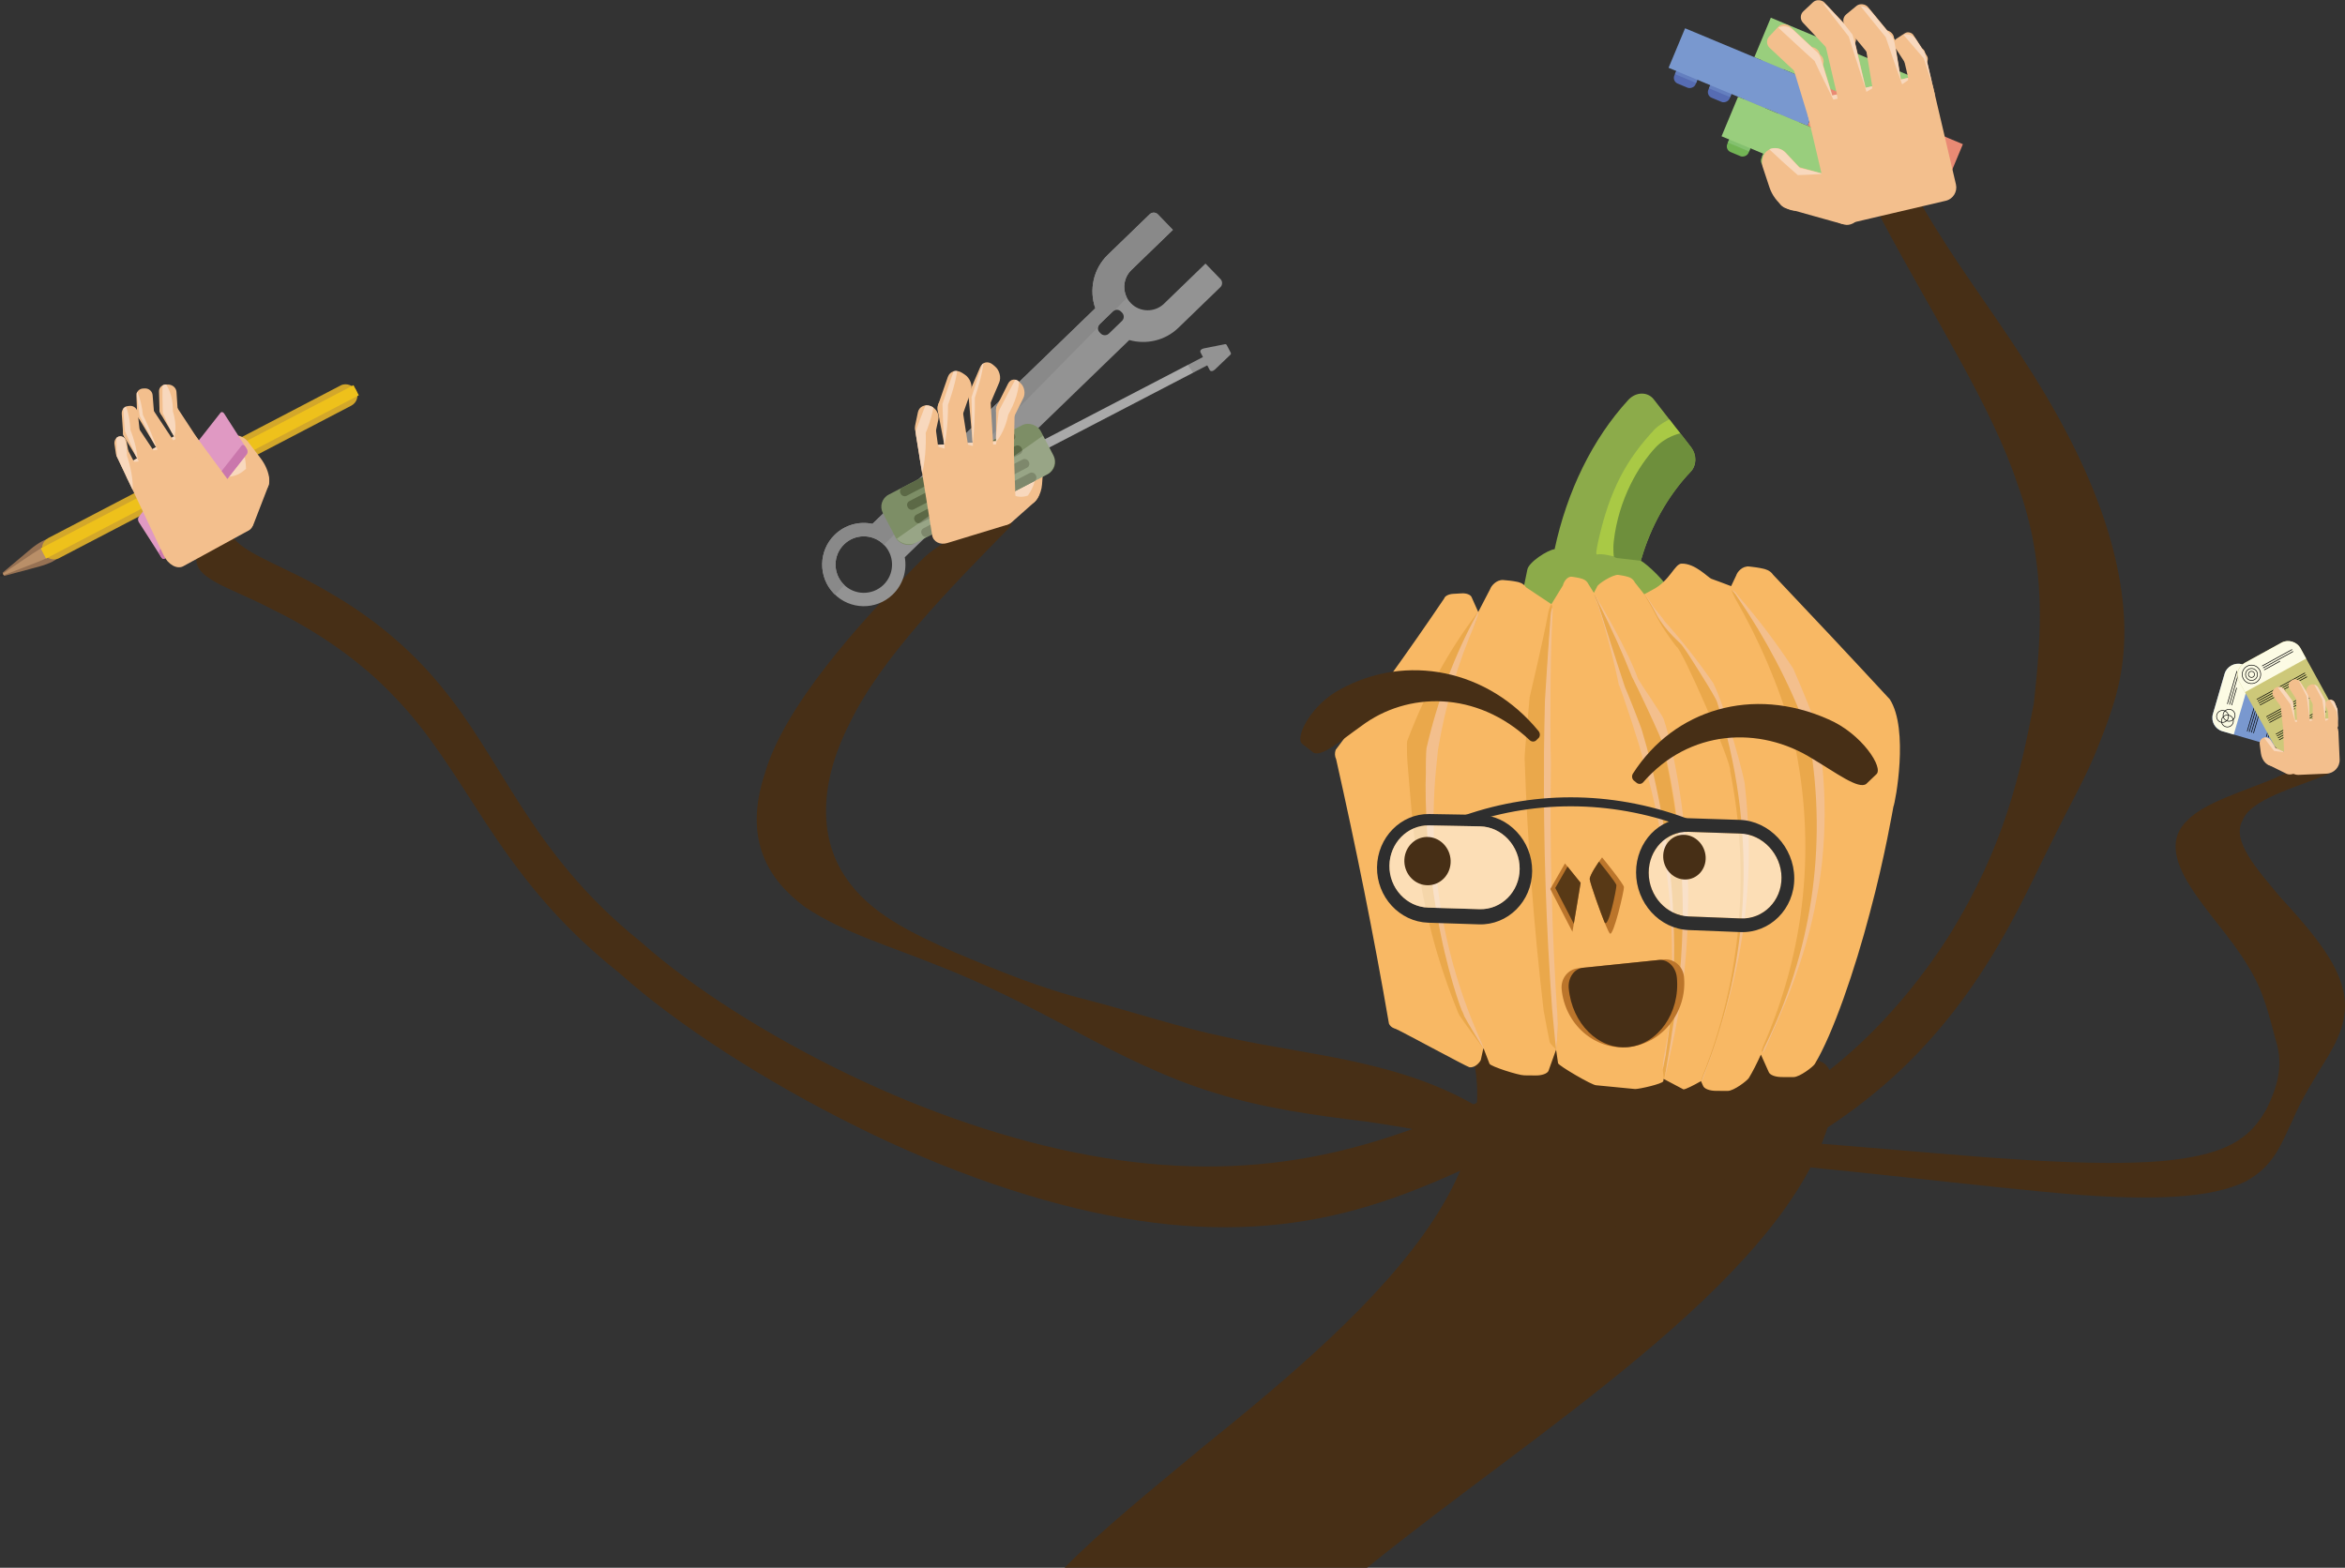 <?xml version="1.0" encoding="UTF-8"?><svg id="Layer_2" xmlns="http://www.w3.org/2000/svg" xmlns:xlink="http://www.w3.org/1999/xlink" viewBox="0 0 2058.814 1376.699"><rect x="0" y="0" width="2058.814" height="1376.699" fill="#333333" stroke="none"/><defs><style>.cls-1{fill:#939393;}.cls-2{clip-path:url(#clippath-4);}.cls-2,.cls-3,.cls-4,.cls-5,.cls-6,.cls-7,.cls-8,.cls-9{fill:none;}.cls-3{clip-path:url(#clippath-2);}.cls-4{clip-path:url(#clippath-6);}.cls-10{fill:#8cab4a;}.cls-11{fill:#b98f68;}.cls-12{fill:#cdc879;}.cls-13{fill:#73b555;}.cls-14{fill:#647fbf;}.cls-15{fill:#99ce7d;}.cls-16{fill:#566cb3;}.cls-17{opacity:.21;}.cls-17,.cls-18{fill:#fff;}.cls-19{fill:#7d8e66;}.cls-20{fill:#e0775f;}.cls-21{fill:#6e8f3c;}.cls-22{fill:#967153;}.cls-5{clip-path:url(#clippath-5);}.cls-23{fill:#ca77ac;}.cls-24{fill:#e98a74;}.cls-25{fill:#84c16f;}.cls-26{fill:#898989;}.cls-27{fill:#2b2b2b;}.cls-28{fill:#eec11b;}.cls-29{fill:#5c6946;}.cls-6{clip-path:url(#clippath-3);}.cls-30{fill:#bb752b;}.cls-18{opacity:.53;}.cls-31{fill:#2e2e2e;}.cls-32{fill:#583916;}.cls-33{fill:#f8b864;}.cls-8{clip-path:url(#clippath);}.cls-34{fill:#c66b52;}.cls-35{fill:#7998cf;}.cls-36{fill:#f8d8bd;}.cls-37{fill:#472f16;}.cls-9{clip-path:url(#clippath-1);}.cls-38{fill:#f3bf8d;}.cls-39{fill:#e099c3;}.cls-40{fill:#eaa84b;}.cls-41{fill:#d3a72a;}.cls-42{fill:#fcfbe4;}.cls-43{fill:#a9c945;}</style><clipPath id="clippath"><path class="cls-7" d="m235.131,427.607l-71.666,91.299c-.887,1.131-2.363.885-3.279-.547l-19.809-30.945c-.916-1.431-.94-3.527-.052-4.658l71.666-91.299c.887-1.131,2.363-.885,3.279.547l19.809,30.945c.916,1.431.94,3.527.052,4.658Z"/></clipPath><clipPath id="clippath-1"><path class="cls-7" d="m111.625,419.957l.004.008c.034.089.074.173.114.258l31.849,67.233c3.915,8.264,11.79,12.796,17.371,9.743l57.122-31.246c1.277-.698,2.283-1.694,3.008-2.893.009-.005.009-.022.018-.043.606-.775,1.106-1.678,1.491-2.686l12.933-33.403c.411-1.051.648-2.157.729-3.325.69-6.058-2.276-14.383-7.507-21.26l-10.822-14.213c-3.213-4.215-8.545-6.392-12.452-5.675-.844.152-1.613.443-2.292.838-2.478,1.443-3.816,4.377-2.988,7.917l3.341,14.397c-.243.39-.456.804-.649,1.232l-5.012,11.415-25.069-33.983-16.923-25.792-.953-14.391c-.236-3.495-3.508-6.344-7.237-6.397l-1.669-.023c-3.651-.051-6.524,2.638-6.434,6.03l.416,15.138-.005.03c-.16,1.414.149,2.942.983,4.35l11.844,19.953-2.176,1.292-15.53-23.446-1.134-14.034c-.275-3.413-3.355-6.035-6.812-5.886l-1.552.061c-3.393.146-6.02,2.933-5.877,6.251l.541,12.736c-1.152-2.373-3.62-3.923-6.251-3.711l-1.535.121c-3.345.265-5.85,3.304-5.611,6.809l1.095,15.831c-.056,1.064.127,2.15.536,3.188-.026-.066-.043-.127-.059-.189.039.12.088.244.127.364.055.12.108.251.163.371.055.12.12.244.181.361.054.103.105.2.165.3l.099.159,11.221,18.668-3.364,1.997-4.49-8.731-1.285-7.247c-.6-3.36-3.489-5.676-6.41-5.209-.623.1-1.198.323-1.713.635-1.9,1.15-3.034,3.599-2.644,6.213l1.226,8.284c.14.965.463,1.865.919,2.643.067.192.15.384.239.573l8.555,18.06c.052.11.104.22.163.326Zm10.909-42.737l-1.146-10.691,15.62,26.04-3.081,1.829-11.393-17.178Z"/></clipPath><clipPath id="clippath-2"><path class="cls-7" d="m993.318,237.107l36.42-35.246-13.159-13.597c-1.939-2.003-5.164-2.056-7.168-.117l-36.774,35.588c-12.888,12.472-16.596,30.998-10.986,46.944l-195.661,189.351c-11.493-2.434-23.95.705-33.026,9.489-14.507,14.039-14.886,37.18-.847,51.687,14.039,14.507,37.18,14.886,51.686.847,9.077-8.784,12.622-21.131,10.566-32.698l197.093-190.737c14.8,4.161,31.395.595,43.182-10.811l36.774-35.588c2.003-1.939,2.056-5.164.117-7.168l-13.159-13.597-36.42,35.246c-8.138,7.875-21.24,7.661-29.115-.477h-0c-7.875-8.138-7.661-21.24.477-29.115Zm-215.671,243.064c8.024,9.877,7.3,24.422-2.016,33.437-9.843,9.526-25.545,9.268-35.071-.575-9.526-9.843-9.268-25.545.575-35.071,9.316-9.015,23.876-9.262,33.485-.919l3.027,3.128Zm207.548-205.542c1.939,2.003,1.886,5.229-.117,7.168l-11.538,11.166c-2.003,1.939-5.229,1.886-7.168-.117l-1.007-1.041c-1.939-2.003-1.886-5.229.117-7.168l11.538-11.166c2.003-1.939,5.229-1.886,7.168.117l1.007,1.041Z"/></clipPath><clipPath id="clippath-3"><path class="cls-7" d="m1068.094,312.208c.425.944.46,1.979.165,2.913-.315.998-1.01,1.879-2.009,2.398l-144.993,75.421c-.019.01-.027.034-.017.054l3.238,6.224c3.326,6.394.816,14.347-5.578,17.673l-114.183,59.394c-7.013,3.648-15.736.895-19.384-6.118l-13.842-26.611c-1.049-2.016-.257-4.524,1.759-5.573l131.227-68.26c2.016-1.049,4.524-.257,5.573,1.759l7.376,14.181c.01.019.034.027.054.017l144.754-75.296c2.11-1.098,4.883-.342,5.86,1.827Z"/></clipPath><clipPath id="clippath-4"><path class="cls-7" d="m807.877,404.803l.002.011c.006.111.024.22.041.329l10.463,64.832c.934,5.786,6.992,8.816,13.275,6.898l52.621-16.063c.978-.298,1.907-.774,2.752-1.377.007-.002.013-.011.026-.022.62-.379,1.228-.835,1.811-1.355l19.289-17.11c.605-.534,1.149-1.123,1.645-1.768,2.712-3.329,4.683-8.62,5.06-13.698l.844-11.437c.269-3.664-1.508-6.66-3.949-7.303-.536-.143-1.098-.166-1.662-.087-2.08.291-4.228,2.009-5.388,4.781l-4.541,10.807c-.313.207-.62.438-.921.682l-7.997,6.583-1.117-32.479.627-31.962,7.708-15.547c1.943-3.93,1.017-9.603-2.139-12.716l-1.458-1.436c-3.294-3.248-7.764-2.583-9.852,1.573l-8.939,17.834-.023.03c-1.005,1.464-1.602,3.382-1.601,5.515l.036,27.089-2.659.169-2.084-33.974,7.499-17.629c1.908-4.482.336-10.794-3.608-14.13l-1.825-1.556c-4.133-3.496-9.275-2.544-11.31,2.229l-7.505,17.576c.009-4.2-2.256-8.727-5.98-11.161l-2.233-1.464c-5.036-3.299-10.803-1.691-12.664,3.649l-7.924,22.837c-.706,1.352-1.056,2.929-1.03,4.618-.002-.107.008-.2.018-.294-.01.188-.006.389-.016.577.015.201.019.413.034.613.015.2.042.412.068.613.023.176.044.341.078.518l.059.283,5.605,29.411-5.561.352-1.701-12.647,2.11-9.631c1.007-4.632-2.03-9.909-6.889-11.768-1.061-.405-2.123-.607-3.145-.637-3.824-.116-7.143,2.216-7.942,6.069l-2.454,11.759c-.281,1.326-.222,2.691.122,3.983.009.285.045.582.092.878l4.153,25.733c.023.142.046.285.081.426Zm37.701-41.709l4.878-13.907,3.49,39.52-4.345.275-4.022-25.888Z"/></clipPath><clipPath id="clippath-5"><path class="cls-7" d="m1697.375,77.729l-6.502-27.556c-.072-.305-.156-.607-.262-.891-.179-1.36-.666-2.713-1.471-3.941l-7.055-10.82c-2.288-3.519-6.535-5.063-10.423-4.157-1.052.245-2.087.667-3.05,1.29-4.486,2.911-5.771,8.947-2.856,13.426l6.121,9.378,3.282,13.912-6.346,1.479-5.473-32.491-.045-.299c-.031-.186-.071-.356-.114-.539-.049-.207-.101-.427-.162-.631s-.137-.418-.199-.623c-.083-.186-.156-.388-.239-.574.048.092.095.183.133.291-.619-1.695-1.604-3.189-2.891-4.382l-17.31-20.933c-4.039-4.873-11.341-5.589-16.236-1.566l-2.225,1.831c-3.794,3.11-5.069,8.205-3.554,12.599l-15.97-16.95c-4.338-4.61-11.669-4.843-16.299-.522l-2.09,1.966c-4.63,4.321-4.854,11.629-.501,16.248l17.089,18.142,9.804,41.554-3.998.932-10.182-33.259c-.775-2.521-2.349-4.598-4.361-6.019l-.045-.028-19.761-18.419c-4.644-4.32-11.978-4.077-16.305.547l-1.958,2.09c-4.327,4.623-4.075,11.923.556,16.246l18.251,16.996,12.913,42.154,11.317,47.967-16.805-4.251c-.644-.158-1.294-.29-1.948-.382l-12.66-13.476c-3.242-3.463-7.96-4.653-12.069-3.696-1.125.262-2.212.683-3.208,1.275-4.596,2.718-7.072,8.788-5.166,14.518l6.083,18.237c2.764,8.27,8.893,15.55,15.688,18.764,1.249.648,2.568,1.151,3.98,1.504l42.879,10.831c1.236.316,2.479.502,3.703.552.027.006.042.015.055.012,1.7.208,3.475.13,5.236-.281l80.588-18.786c8.07-1.881,13.119-10.005,11.22-18.052l-18.961-80.364c-.029-.122-.058-.244-.099-.363l-.003-.012c-.025-.161-.063-.32-.1-.478Zm-53.858-1.981l-5.735,1.337-10.73-45.48,11.335,13.708,5.13,30.436Z"/></clipPath><clipPath id="clippath-6"><path class="cls-7" d="m2052.853,636.713l-.511-12.115c-.006-.134-.017-.268-.038-.396.035-.587-.061-1.195-.301-1.775l-2.098-5.11c-.68-1.661-2.344-2.644-4.056-2.567-.463.021-.933.117-1.389.304-2.126.874-3.155,3.316-2.29,5.431l1.821,4.429.258,6.117-2.794.126.322-14.113.005-.129c.002-.081-.001-.156-.005-.236-.004-.091-.008-.188-.017-.279s-.024-.187-.033-.278c-.02-.085-.034-.176-.054-.261.013.042.025.085.033.133-.124-.762-.418-1.469-.864-2.072l-5.601-10.172c-1.308-2.369-4.327-3.242-6.715-1.932l-1.086.597c-1.85,1.012-2.8,3.058-2.517,5.028l-5.359-8.39c-1.455-2.281-4.526-2.954-6.826-1.497l-1.04.664c-2.301,1.457-2.986,4.517-1.525,6.804l5.734,8.98.77,18.269-1.76.079-1.601-14.805c-.123-1.122-.618-2.12-1.351-2.877l-.017-.015-6.837-9.306c-1.608-2.183-4.718-2.655-6.915-1.047l-.994.727c-2.197,1.608-2.682,4.702-1.079,6.886l6.316,8.588,2.032,18.766.889,21.089-6.738-3.107c-.259-.117-.522-.224-.79-.314l-4.245-6.667c-1.086-1.713-2.978-2.583-4.787-2.502-.495.022-.988.114-1.455.286-2.156.784-3.691,3.147-3.351,5.71l1.088,8.158c.496,3.7,2.49,7.246,5.093,9.132.474.371.989.686,1.555.945l17.193,7.921c.495.23,1.004.406,1.516.523.011.005.017.01.022.009.7.221,1.454.327,2.229.292l35.479-1.598c3.553-.16,6.338-3.186,6.188-6.724l-1.49-35.332c-.002-.054-.004-.107-.012-.161l-0-.005c.003-.07-.001-.14-.003-.209Zm-22.536-5.054l-2.525.114-.843-19.995,3.668,6.661-.3,13.22Z"/></clipPath></defs><g id="Layer_4"><path class="cls-37" d="m1599.171,932.511c-101.862-45.31-224.605-92.076-389.325-139.265-5.913-1.337,5.844,10.475,16.644,24.675,11.425,14.178,21.846,30.737,27.749,38.279,124.248,143.573-47.189,292.83-199.886,415.909-44.007,36.713-86.29,70.624-119.682,104.589h265.53c10.122-8.196,20.578-16.464,31.337-24.837,147.301-115.092,357.349-249.016,379.553-388.5,1.274-14.803-5.593-28.739-11.92-30.85Z"/><path class="cls-37" d="m1444.454,1013.697c112.882,5.6,252.8,23.733,348.834,32.748,100.027,9.954,149.484,4.778,177.7-8.65,26.131-13.898,32.23-34.465,41.73-53.94,8.347-19.831,20.537-38.72,32.087-57.761,11.207-19.105,18.65-39.188,10.678-62.537-6.97-23.12-29.128-49.284-52.98-75.145-21.261-25.292-43.717-50.425-33.594-67.985,6.846-18.284,45.6-28.692,74.205-40.152,3.567-1.622-.198-3.144-6.834-3.043-9.88.164-18.512.65-25.764,1.476-4.867.554-9.763,2.688-12.587,4.364-26.301,11.226-62.153,21.404-77.039,36.917-16.658,15.112-12.422,35.215,1.546,57.554,13.597,22.26,37.313,47.078,50.788,70.11,14.833,23.336,18.858,44.591,25.045,66.616,6.996,22.256.533,41.431-8.361,59.702-10.443,17.849-23.922,34.825-67.254,42.364-42.305,7.996-114.647,5.673-217.519-3.146-100.743-8.521-227.338-19.409-329.371-21.55-13.193-.26-14.95,1.973-5.98,4.646,13.569,4.046,25.503,7.945,36.012,11.679,6.933,2.472,23.47,4.882,38.657,5.733Z"/><path class="cls-37" d="m1688.486,182.267c27.733,47.584,58.366,87.609,86.588,131.204,28.191,42.893,53.352,89.314,69.113,133.487,16.052,44.156,22.588,86.109,20.604,119.787-1.726,34.335-11.53,60.394-22.376,87.881-10.617,27.502-24.955,51.422-39.796,82.037-15.284,30.021-31.367,66.735-55.907,106.167-24.305,39.203-57.196,81.162-100.25,116.376-42.343,35.376-94.466,63.884-140.819,79.751-6.328,2.406-13.391.307-16.162-4.444-4.127-7.127-8.748-14.159-13.88-21.294-3.442-4.775-1.157-10.384,5.431-12.531,104.698-21.866,185.97-108.534,231.492-181.202,47.053-76.465,61.057-139.056,73.121-201.854,6.8-61.217,11.143-122.463-14.32-192.376-22.954-69.522-74.43-147.857-119.844-233.688-3.513-6.576-2.873-13.281,1.587-14.469,6.695-1.791,13.402-3.452,20.089-4.965,4.439-1.015,11.354,3.71,15.327,10.133Z"/><path class="cls-37" d="m1374.031,982.181c-80.115,41.911-134.629,67.977-193.981,82.834-58.303,14.511-121.252,17.353-193.973,4.634-72.002-12.425-153.927-40.518-233.88-80.264-79.487-39.362-156.92-88.796-208.381-134.873-57.781-45.901-90.327-91.147-117.38-131.98-26.83-40.989-48.553-77.95-79.584-110.075-30.034-32.098-69.26-58.672-107.606-77.25-37.24-19.759-71.621-26.894-66.317-48.001.391-2.712,3.347-6.061,6.248-7.332,4.527-2.001,9.845-4.395,15.824-7.034,3.908-1.73,8.557-1.729,10.471.077,11.388,14.599,48.615,26.224,84.207,47.745,36.528,20.852,70.223,48.716,96.44,80.648,26.931,31.98,46.36,67.694,71.037,105.993,24.745,38.163,55.009,79.278,105.172,119.575,45.677,40.736,111.95,82.536,181.926,116.282,70.287,33.983,144.178,58.955,212.602,71.448,68.931,12.666,132.487,12.827,193.741,1.547,61.977-11.529,121.611-34.209,199.396-73.061,10.201-5.175,21.435-5.987,24.563-1.309,4.674,7.032,9.194,14.078,13.537,21.146,2.917,4.691-3.664,13.584-14.062,19.25Z"/><path class="cls-37" d="m809.048,491.805c-56.793,56.859-120.785,129.628-137.35,186.847-19.751,59.037,3.33,94.455,35.206,117.97,33.469,22.48,76.14,34.787,116.44,51.257,40.844,15.764,80.358,35.876,120.234,57.308,39.908,21.235,80.821,41.873,123.638,54.732,42.688,13.402,87.051,19.5,131.842,24.898,44.342,6.921,89.192,12.559,128.535,35.416,39.808,20.94,75.081,60.51,112.796,94.656,5.101,4.394,6.985,2.451,4.047-3.272-4.382-8.509-8.832-16.137-13.408-22.833-3.071-4.487-9.591-10.261-14.276-13.933-34.303-30.869-66.139-66.943-101.076-90.881-34.652-24.974-73.311-39.016-114.233-48.856-40.821-9.961-83.747-14.994-124.903-24.314-41.468-8.62-81.016-22.095-121.832-32.695-41.064-10.111-79.532-26.218-117.064-42.041-36.782-16.673-73.978-33.534-95.325-65.789-21.461-31.537-25.439-78.389,3.885-135.601,27.183-56.544,88.433-118.85,138.801-170.17,6.301-6.706,2.338-8.687-7.415-5.199-14.69,5.276-28.256,9.974-40.8,14.131-8.319,2.739-20.258,10.636-27.744,18.367Z"/><path class="cls-10" d="m1484.49,414.088c-20.219,20.916-35.149,47.916-43.946,78.346,5.283,2.516,24.224,20.469,25.11,26.988,2.062,15.123,3.989,30.244,5.782,45.367,1.269,10.82-19.153,6.962-27.789,5.765-28.987-4.051-57.816-7.918-86.483-11.578-8.572-1.11-26.115-10.511-24.184-20.796,2.752-12.605,5.4-25.227,7.939-37.866,1.153-6.76,18.119-17.485,23.968-18.043,10.932-50.951,33.153-96.619,64.581-130.975,6.858-7.5,17.27-7.391,22.516-.534,10.838,13.868,21.681,27.772,32.526,41.721,5.25,6.913,5.021,16.387-.019,21.605Z"/><path class="cls-21" d="m1440.541,492.439c-.001-.002-12.097-1.376-20.755-2.385-4.252-.423-7.001-6.919-5.654-14.295,6.871-38.23,20.102-60.331,42.503-87.262,4.307-5.202,8.282-9.369,18.6-7.934,2.616,3.028,6.919,8.974,9.273,11.926,6.364,7.967,4.137,17.238-.011,21.607-17.133,18.124-32.864,43.535-41.426,70.161-1.581,4.934-2.53,8.181-2.53,8.182Z"/><path class="cls-43" d="m1416.853,488.597c.002.047-10.303-2.709-14.242-1.741-1.818.499-1.314-2.223.512-11.25,10.145-46.021,25.179-72.36,49.29-98.277,4.726-4.954,13.23-9.061,13.233-9.023,3.12,4.205,6.31,8.278,9.56,12.217.037.049-12.595,2.418-22.207,12.943-13.729,14.445-32.09,44.869-36.181,82.001-.802,6.8.034,13.139.035,13.13Z"/><path class="cls-33" d="m1662.329,708.42c-.093-.008-7.275,43.404-20.728,93.346-13.083,49.946-32.438,106.421-48.33,132.631-1.385,2.325-13.221,11.481-18.678,11.458-3.479-.012-6.957-.024-10.433-.036-5.451-.021-10.115-1.764-11.191-4.203-2.305-5.185-4.628-10.367-6.968-15.548-3.64,7.997-7.186,14.957-10.559,20.542-1.399,2.316-13.188,11.418-18.63,11.383-3.457-.019-6.912-.04-10.367-.06-5.436-.033-10.072-1.782-11.123-4.215-.634-1.442-1.27-2.885-1.907-4.326-6.795,3.867-13.59,7.271-15.385,7.26-5.827-3.086-11.659-6.17-17.494-9.251-.086.702-.173,1.405-.259,2.108-.861,2.321-20.925,6.861-24.711,6.825-11.422-1.103-22.831-2.209-34.226-3.316-3.757-.047-32.672-17.017-33.423-19.304-.57-3.99-1.147-7.98-1.733-11.968-2.218,6.249-4.454,12.493-6.706,18.732-1.167,2.355-5.797,3.994-11.086,3.944-3.377-.032-6.753-.064-10.127-.097-5.303-.057-29.472-7.833-30.526-10.18-1.775-4.618-3.56-9.232-5.354-13.842-.756,3.493-1.517,6.986-2.283,10.477-1.029,2.419-5.182,7.025-9.951,6.438-2.199-.358-62.541-33.113-64.78-33.71-.931-.29-4.406-1.154-5.935-4.614-13.405-77.997-29.084-155.377-46.334-232.06-1.279-2.727-1.413-5.596-.401-8.412,32.992-43.615,64.932-88.006,95.235-132.877.619-2.138,3.889-3.826,7.84-4.057,2.52-.146,5.041-.291,7.563-.435,3.954-.226,7.532,1.075,8.577,3.127,1.976,4.418,3.949,8.839,5.917,13.264,3.515-6.692,6.996-13.394,10.441-20.104.942-2.792,5.395-8.272,11.376-7.99,2.765.132,9.189.874,12.072,1.527,1.21.261,5.653,1.002,8.038,4.856,7.422,4.92,14.861,9.865,22.314,14.833,3.407-5.514,6.787-11.033,10.139-16.555.561-2.691,3.509-7.961,7.798-7.559,1.99.194,6.609,1.038,8.692,1.725.872.289,4.09,1.098,5.954,4.891,1.567,2.522,3.132,5.043,4.697,7.568.915-1.757,1.827-3.515,2.736-5.272.554-2.712,14.253-10.979,18.568-10.543,1.986.207,6.629,1.083,8.737,1.786.877.293,4.101,1.127,6.006,4.946,2.716,3.438,5.432,6.879,8.146,10.324,2.454-1.395,4.961-2.759,7.535-4.083,15.023-7.729,19.169-22.635,25.224-22.844,12.052-.384,23.317,12.276,26.251,13.34,4.98,1.811,11.24,4.076,17.304,6.432,1.505-3.15,3-6.301,4.484-9.452.84-2.829,5.129-8.32,11.309-7.815,2.848.227,9.503,1.211,12.494,1.955,1.258.318,5.875,1.234,8.532,5.256,34.323,36.201,68.584,72.713,102.467,109.381,17.032,26.344,4.8,91.079,3.184,94.377Z"/><path class="cls-40" d="m1255.501,654.082c-.185,2.809-.488,5.678-.89,8.452-8.144,86.116,7.696,175.071,45.581,251.912.925,2.194,2.244,6.068,2.246,6.067-.232.301-19.496-26.145-19.754-26.98-.208-.219-.914-.831-2.395-4.008.216-.014-16.83-38.59-27.265-86.45-11.482-47.627-14.553-103.635-17.084-130.749-.424-2.9-1.062-18.574-.507-21.492,15.706-41.83,36.421-79.35,60.411-111.058.797-1.785,2.048-1.828,2.047-1.829-.002-.004-.831,2.091-.9,2.555-.376,2.48-.818,4.571-1.407,6.446-17.213,32.599-30.903,68.782-40.084,107.135Z"/><path class="cls-40" d="m1574.966,650.259c-.806-3.013-1.559-6.143-2.212-9.187-11.475-40.029-28.304-79.052-49.613-116.073-1.202-2.458-3.421-7.237-2.757-6.908.309.153,1.23.883,1.787,1.484.229.25.982.951,2.99,4.397,14.615,20.184,28.02,41.426,39.935,63.542,11.663,23.351,21.904,42.817,22.568,45.995,8.195,36.333,13.26,97.42,4.287,152.834-7.59,55.76-28.682,105.767-39.045,127.924-.889,2.015-5.038,9.645-5.415,9.47-.229-.105-.457-.211-.685-.316-.357-.163-.018-1.802.798-3.942,37.582-84.651,47.176-177.988,27.363-269.221Z"/><path class="cls-40" d="m1518.95,676.924c2.554-4.751-42.729-108.154-47.077-109.065-.004-.055-11.29-13.888-18.233-27.915-3.006-6.268-10.205-17.989-10.098-18.079.297-.247,6.925,9.746,7.514,10.665,2.86,4.067,7.545,11.021,9.462,14.401,14.619,17.205,28.515,35.692,41.401,55.36,11.539,23.615,27.627,85.866,27.19,89.282-.405-.238,7.862,50.746,1.836,107.006-4.321,56.491-23.785,116.8-33.071,140.559-.724,2.156-3.999,10.537-4.169,10.479-.097-.034-.188-.072-.284-.104-.149-.055.292-1.695,1.044-3.957,34.041-84.96,42.549-178.788,24.486-268.632Z"/><path class="cls-40" d="m1338.561,666.449c-.319-3.191,4.2-51.028,4.41-54.107-.088-.111,12.289-51.408,16.387-74.603.665-3.914,2.7-7.371,2.7-7.371 0.0.002.813,2.187.841,2.938.041,1.128.059,2.474-.262,4.774-5.179,33.879-6.263,119.244-5.95,119.253.197,3.113.277,6.323.243,9.427.334,77.134,3.841,154.47,10.732,231.755.142,2.302-.915,23.174-1.318,23.246-.002.006-5.364-4.942-5.814-6.716-.148-.427-5.016-25.628-5.316-27.955-8.578-73.26-14.095-146.874-16.652-220.639Z"/><path class="cls-40" d="m1445.778,663.455c-.012-3.243-21.5-60.624-23.215-63.08-5.348-23.253-12.005-46.389-19.901-69.289-1.066-2.353-3.606-9.413-3.143-9.012.218.184.904.973,1.336,1.588.179.256.748.99,2.467,4.324.363-.207,23.12,47.167,32.122,71.713,1.352,2.619,19.551,35.264,20.093,38.45,9.581,32.373,23.441,105.961,21.979,171.854.403,65.83-13.854,123.713-13.326,123.442-.437,2.292-3.187,14.296-3.439,14.247-.269-2.733-.558-5.458-.864-8.179-.053-.043,4.009-26.256,4.127-28.544,10.959-84.398,3.881-168.296-18.237-247.514Z"/><path class="cls-38" d="m1262.471,658.64c-.233,2.821-.516,5.733-.831,8.536-9.538,83.432,3.704,170.964,39.024,248.126,1.002,2.224,2.393,6.176,2.399,6.176-.273.253-17.358-28.19-17.46-29.033-.158-.248-.156-.723-1.575-3.994-.636.382-14.512-38.142-22.143-84.305-8.561-45.973-11.198-99.785-10.007-126.009-.179-2.844.076-18.152.528-21.026,9.697-42.27,24.807-82.025,44.059-117.457.771-1.857,1.515-2.179,1.515-2.18-.002-.002-.319,2.417-.436,2.876-.641,2.418-1.583,4.856-2.23,6.767-15.2,34.715-26.415,72.408-32.843,111.525Z"/><path class="cls-38" d="m1588.652,650.427c-.764-3.1-1.535-6.325-2.251-9.436-15.404-41.219-36.19-80.45-60.985-116.697-1.251-2.454-5.078-6.252-5.08-6.244.937.489,1.873.982,2.81,1.48-.003.003.9,1.215,3.319,4.231,17.169,19.741,33.301,40.967,48.005,63.5,10.524,24.223,18.373,44.375,19.117,47.554,9.224,36.545,12.345,98.17,1.463,153.128-9.531,55.458-32.369,104.164-42.171,126.485-.844,2.023-4.624,9.811-4.83,9.717-.118-.054-.236-.11-.356-.164-.189-.088.304-1.655,1.158-3.781,41.169-82.559,55.898-175.978,39.799-269.772Z"/><path class="cls-38" d="m1507.548,616.535c-.589-3.608-28.982-48.097-30.905-50.361-.024-.091-15.01-12.586-22.195-26.406-3.125-6.201-10.329-17.923-10.266-17.982.213-.187,6.736,9.872,7.301,10.8,2.759,4.117,7.793,9.244,9.717,12.634,15.124,16.934,29.565,35.209,43.043,54.74,11.569,23.73,28.126,86.195,27.715,89.633-.392-.242,7.417,51.594.666,108.345-5.007,57.031-25.348,117.488-34.492,141.241-.713,2.164-3.893,10.574-4.018,10.524-.068-.026-.134-.049-.202-.074-.106-.036.375-1.667,1.135-3.922,43.127-103.44,47.266-220.992,12.499-329.173Z"/><path class="cls-38" d="m1355.575,669.202c-.245-3.128.681-50.622.812-53.709-.1-.032,3.309-51.568,5.011-75.101.261-3.948,1.561-7.492,1.561-7.486 0-.001.247,2.124.247,2.873.003,1.122-.006,2.472-.137,4.788-2.349,34.201-1.959,119.344-1.643,119.344.115,3.099.198,6.304.243,9.4-1.143,76.11.799,152.645,6.1,229.335.199,2.294-1.319,23.807-1.437,23.843-.001.001-.66-6.185-.947-7.971-.107-.445-2.434-25.877-2.672-28.185-5.313-72.518-7.617-144.966-7.139-217.13Z"/><path class="cls-38" d="m1441.95,665.078c.085-3.184-18.881-61.145-20.667-63.653-4.833-23.533-11.039-47-18.557-70.281-1.095-2.341-3.57-9.414-3.246-8.939.154.216.486,1.16.852,1.809.151.269.26,1.221,1.93,4.578.483-.045,16.263,50.501,24.374,74.718,1.305,2.682,14.71,36.162,15.234,39.207,9.637,31.58,25.622,101.287,27.283,164.611,3.397,63.085-7.128,119.542-6.669,119.241-.409,2.296-2.761,13.294-2.867,13.277.185-2.284.358-4.569.518-6.851.09-.014,4.497-26.269,4.639-28.57,8.583-82.167-.138-163.192-22.824-239.147Z"/><path class="cls-38" d="m1460.743,655.562c-.08-3.355-26.245-58.779-27.921-61.084-8.464-21.537-17.979-42.625-28.415-63.175-1.07-2.283-4.023-8.928-3.706-8.471.149.209.675,1.06,1.033,1.685.147.261.605,1.028,2.235,4.295.267-.271,25.646,43.227,34.207,67.472,1.24,2.544,22.014,32.588,22.67,35.736,10.336,31.618,23.632,106.209,20.968,172.612-.742,66.451-16.677,124.463-16.119,124.192-.363,2.24-3.878,17.139-4.009,17.116.605-3.621,1.179-7.238,1.72-10.856.08-.006,4.269-25.591,4.406-27.829,15.08-84.253,12.144-169.579-7.069-251.694Z"/><path class="cls-30" d="m1373.971,758.204c-4.258,7.496-8.549,14.982-12.87,22.456,6.538,12.504,13.018,25.039,19.431,37.605,2.507-14.326,4.909-28.668,7.201-43.023-4.578-5.689-9.166-11.369-13.763-17.038Z"/><path class="cls-32" d="m1376.228,760.984c-3.567,6.269-7.157,12.53-10.769,18.784,5.475,10.462,10.909,20.947,16.296,31.453,2.068-11.985,4.062-23.98,5.978-35.984-3.829-4.758-7.664-9.509-11.506-14.252Z"/><path class="cls-30" d="m1406.548,752.895c.011.007-11.148,14.762-10.821,19.28.424,4.503,14.774,44.77,17.703,47.617,3.09,2.841,12.632-37.999,12.321-40.827-.191-2.833-19.188-26.085-19.203-26.071Z"/><path class="cls-32" d="m1403.872,756.608c.008.001-8.411,11.951-8.153,15.48.301,3.526,9.81,30.21,12.851,37.469,3.399,7.881,10.838-29.962,10.591-32.174-.154-2.207-15.279-20.785-15.289-20.776Z"/><path class="cls-37" d="m1591.512,666.419c-46.728-29.45-108.609-25.84-148.898,20.575-1.435,1.65-3.946,1.855-5.69.455-.798-.647-1.595-1.292-2.392-1.937-1.741-1.393-2.189-4.169-.872-6.204,36.13-56.498,105.245-77.185,171.433-47.708,29.399,12.499,49.207,42.971,42.126,48.47-2.878,2.756-5.764,5.511-8.658,8.266-6.703,5.356-27.002-10.031-47.051-21.917Z"/><path class="cls-37" d="m1176.582,605.419c58.127-32.039,129.964-17.629,174.169,36.535,1.591,1.941,1.549,4.71.024,6.168-.696.675-1.391,1.351-2.087,2.027-1.524,1.462-4.029,1.383-5.669-.176-46.53-43.82-107.551-42.799-147.924-12.359-17.563,12.386-35.059,27.854-42.164,23.141-3.126-2.449-6.253-4.893-9.376-7.33-7.407-4.786,7.016-34.339,33.027-48.005Z"/><path class="cls-31" d="m1483.241,727.928c-63.611-24.92-132.198-26.414-195.707-4.34-2.035.706-4.269-.352-4.967-2.381t0,0c-.7-2.03.434-4.311,2.526-5.041,64.971-22.689,135.2-21.238,200.482,4.303,2.1.821,3.259,3.185,2.585,5.225h0c-.674,2.037-2.886,3.029-4.919,2.235Z"/><path class="cls-31" d="m1345.178,764.924h0c.124-26.646-20.879-48.902-46.058-49.34-14.791-.277-29.553-.529-44.286-.755-25.093-.345-45.517,20.743-45.867,46.727t0,0c-.328,25.988,19.68,47.877,44.931,48.721,14.81.469,29.649.953,44.516,1.45,25.331.878,46.648-20.155,46.764-46.802Zm-91.246,32.106c-19.096-.585-34.306-17.154-34.08-36.867t0,0c.24-19.711,15.755-35.649,34.758-35.349,14.907.254,29.842.533,44.808.836,19.071.369,34.881,17.188,34.784,37.313t0,0c-.09,20.127-16.123,36.053-35.283,35.434-15.025-.47-30.021-.926-44.988-1.367Z"/><path class="cls-18" d="m1219.852,760.163s0-0,0,0c.24-19.711,15.754-35.649,34.758-35.349,14.906.254,29.842.533,44.808.836,19.071.368,34.881,17.189,34.784,37.312t0,0c-.091,20.127-16.122,36.051-35.283,35.434-15.025-.471-30.021-.926-44.988-1.367-19.095-.586-34.307-17.157-34.08-36.867Z"/><path class="cls-18" d="m1564.091,770.601s0,0,0,0c.133,20.547-16.119,36.706-35.649,35.935-15.316-.598-30.604-1.187-45.863-1.763-19.468-.748-35.084-17.988-35.1-38.35t0,0c-0-20.36,15.533-36.562,34.921-35.954,15.206.487,30.442.995,45.707,1.524,19.453.666,35.859,18.062,35.984,38.609Z"/><path class="cls-31" d="m1436.399,766.056v.001c.008,26.873,20.516,49.654,46.255,50.673,15.097.585,30.222,1.18,45.375,1.783,25.814,1.04,47.456-20.309,47.262-47.48,0-0,0-.001-0-.001-.18-27.172-22.025-50.181-47.705-51.041-15.086-.511-30.144-1.002-45.172-1.47-25.599-.779-45.995,20.661-46.015,47.534Zm91.709-34.064c19.454.666,35.859,18.062,35.984,38.609t0,.001c.134,20.546-16.12,36.707-35.649,35.934-15.316-.598-30.604-1.187-45.862-1.763-19.469-.748-35.085-17.99-35.101-38.35v-0c-.001-20.36,15.533-36.562,34.921-35.954,15.206.487,30.442.995,45.708,1.524Z"/><path class="cls-37" d="m1497.491,752.525c.533,10.866-7.486,19.733-17.789,19.816-10.306.085-18.974-8.617-19.47-19.442-.493-10.825,7.341-19.71,17.612-19.832,10.269-.122,19.117,8.593,19.648,19.459Z"/><path class="cls-37" d="m1273.605,755.759c.391,11.755-8.492,21.423-19.732,21.608-11.243.186-20.566-9.107-20.914-20.762-.346-11.655,8.376-21.346,19.579-21.628,11.199-.282,20.678,9.027,21.067,20.782Z"/><path class="cls-30" d="m1429.438,919.53s0-0,0,0c-29.609,2.785-55.514-20.205-58.382-50.961h-0c-.847-9.144,5.553-17.359,14.295-18.26,25.078-2.576,50.227-5.167,75.445-7.763,8.788-.908,16.784,5.916,17.685,15.169t0.0.001c3.056,31.162-19.452,59.028-49.043,61.815Z"/><path class="cls-37" d="m1429.438,919.53s0-0,0,0c-26.165,2.458-49.278-20.805-52.156-51.587h0c-.851-9.151,4.719-17.288,12.447-18.084,22.167-2.278,44.39-4.567,66.666-6.861,7.764-.801,14.914,6.105,15.812,15.353h0c3.043,31.144-16.622,58.715-42.768,61.179Z"/><path class="cls-27" d="m1.173,506.319l1.975-.522c.577-.152.863-.801.587-1.33l-.418-.8c-.276-.529-.972-.665-1.427-.279l-1.557,1.322c-.756.641-.118,1.862.84,1.609Z"/><path class="cls-22" d="m2.499,502.749l24.465-20.586c6.278-5.282,14.568-9.994,15.572-8.071l7.885,15.105c1.004,1.923-7.601,6.031-15.524,8.162l-30.877,8.304c-.234.063-.516-.084-.641-.324l-.981-1.879c-.125-.239-.084-.555.101-.711Z"/><path class="cls-11" d="m2.88,503.477l26.068-17.516c6.689-4.495,15.058-9.055,15.56-8.094l3.943,7.553c.502.962-8.024,5.221-15.536,8.139l-29.274,11.374c-.221.086-.444.055-.506-.065l-.49-.94c-.062-.12.039-.32.236-.452Z"/><rect class="cls-41" x="20.512" y="404.324" width="309.749" height="20.055" rx="10.027" ry="10.027" transform="translate(522.61 700.505) rotate(152.434)"/><rect class="cls-28" x="20.512" y="409.338" width="309.749" height="10.027" transform="translate(522.61 700.505) rotate(152.434)"/><path class="cls-38" d="m199.546,462.301h0c9.243,7.148,19.843,6.342,23.06-1.974l12.924-33.403c2.904-7.507-2.566-18.026-11.708-23.275h0c-8.732-5.013-17.968-3.535-20.923,3.19l-13.092,29.799c-3.245,7.387.942,18.859,9.739,25.662Z"/><path class="cls-38" d="m229.135,431.433h0c10.857-1.308,8.6-17.303-.382-29.097l-10.82-14.208c-3.213-4.219-8.543-6.39-12.453-5.674h0c-3.874.709-6.329,4.245-5.282,8.751l3.487,15.007c2.85,12.266,14.863,26.496,25.45,25.221Z"/><path class="cls-36" d="m204.227,380.354c8.551,8.253,11.438,19.903,11.791,31.322,0,0-2.518,2.055-2.518,2.055-3.002,2.451-6.508,4.036-10.438,4.645-1.458.223-3.013.35-4.858.193l-.642-.631,2.349-2.659c2.368-2.638,4.816-5.202,7.282-7.747,0,0-.242.741-.242.741-1.027-6.67-2.01-14.087-2.842-20.823,0,0-.772-6.966-.772-6.966l.891-.13h0Z"/><path class="cls-39" d="m216.638,398.728l-71.666,91.299c-.887,1.131-2.363.885-3.279-.547l-19.809-30.945c-.916-1.431-.94-3.527-.052-4.658l71.666-91.299c.887-1.131,2.363-.885,3.279.547l19.809,30.945c.916,1.431.94,3.527.052,4.658Z"/><g class="cls-8"><path class="cls-23" d="m216.701,398.84l-71.666,91.299c-.887,1.131-2.363.885-3.279-.547l-19.809-30.945c-.916-1.431-.94-3.527-.052-4.658l71.666-91.299c.887-1.131,2.363-.885,3.279.547l19.809,30.945c.916,1.431.94,3.527.052,4.658Z"/></g><path class="cls-38" d="m160.965,497.199l57.122-31.246c5.862-3.206,5.891-12.329.262-19.959l-45.533-61.724c-3.708-5.027-10.279-6.86-14.7-4.235l-43.322,25.723c-4.257,2.527-5.659,8.959-3.051,14.465l31.85,67.233c3.915,8.264,11.79,12.796,17.372,9.743Z"/><path class="cls-38" d="m172.698,401.63l1.744-.835c3.849-1.843,4.68-6.91,1.9-11.148l-21.871-33.335c-2.165-3.3-6.548-4.573-9.775-2.905l-1.463.756c-3.208,1.658-4.23,5.696-2.24,9.05l20.081,33.84c2.55,4.297,7.801,6.407,11.624,4.576Z"/><path class="cls-38" d="m147.336,367.249l1.81.13c4.028.289,7.157-2.694,6.9-6.566l-1.109-16.724c-.232-3.495-3.508-6.35-7.233-6.4l-1.676-.023c-3.648-.049-6.519,2.64-6.428,6.028l.438,16.189c.101,3.742,3.361,7.083,7.298,7.365Z"/><path class="cls-38" d="m127.345,370.112l1.684.022c3.742.049,6.59-3.059,6.284-6.84l-1.318-16.317c-.275-3.407-3.357-6.029-6.811-5.885l-1.556.065c-3.39.141-6.018,2.929-5.876,6.25l.676,15.884c.157,3.675,3.249,6.774,6.917,6.822Z"/><path class="cls-38" d="m151.421,402.317l1.59-.933c3.505-2.056,4.173-7.072,1.54-11.047l-20.776-31.365c-2.063-3.114-6.15-4.121-9.12-2.307l-1.348.824c-2.959,1.808-3.845,5.837-1.934,9.022l19.232,32.062c2.436,4.06,7.325,5.791,10.816,3.744Z"/><path class="cls-38" d="m115.138,387.188l1.669-.042c3.705-.093,6.414-3.509,5.985-7.514l-1.847-17.228c-.384-3.586-3.505-6.245-6.905-5.974l-1.532.122c-3.341.266-5.85,3.302-5.607,6.809l1.165,16.83c.27,3.907,3.436,7.089,7.072,6.997Z"/><path class="cls-38" d="m140.084,420.629l1.538-1.07c3.385-2.356,3.856-7.753,1.111-11.891l-21.604-32.563c-2.139-3.225-6.209-4.143-9.086-2.11l-1.307.924c-2.874,2.03-3.625,6.347-1.631,9.665l20.136,33.497c2.558,4.255,7.465,5.9,10.844,3.548Z"/><path class="cls-38" d="m119.88,423.239h0c2.897-1.697,3.731-6.085,1.885-9.677l-9.152-17.798c-1.615-3.141-5.06-4.373-7.679-2.798h0c-2.614,1.572-3.535,5.416-2.025,8.604l8.555,18.06c1.726,3.643,5.526,5.302,8.417,3.609Z"/><path class="cls-38" d="m108.277,404.116h0c3.104-.401,5.135-3.714,4.498-7.297l-1.491-8.384c-.598-3.362-3.487-5.681-6.408-5.211h0c-2.895.466-4.85,3.52-4.357,6.845l1.227,8.285c.524,3.538,3.455,6.16,6.531,5.762Z"/><g class="cls-9"><path class="cls-36" d="m143.606,334.379c6.395,7.961,8.512,17.908,8.141,27.792-0,0-.659-2.998-.659-2.998.635,1.787,1.189,3.609,1.638,5.477,1.388,6.029,1.915,12.115.522,18.341,0,0-.825.359-.825.359-3.269-6.798-6.494-13.912-9.511-20.799-.171-4.719-.178-9.442-.273-14.163-.03-3.478.003-10.51.066-13.989,0,0,.9-.02.9-.02h0Z"/><path class="cls-36" d="m120.012,342.934c3.214,6.883,4.685,14.429,5.551,21.919-0,0-.266-.841-.266-.841,3.428,6.897,6.575,13.942,9.31,21.147.915,2.411,1.778,4.849,2.534,7.342l-.267.137c-.029-.089-14.2-27.292-14.195-27.384-.951-6.451-2.075-15.729-2.964-22.278,0,0,.297-.041.297-.041h0Z"/><path class="cls-36" d="m108.239,351.675c4.347,8.145,5.849,17.278,6.304,26.364-0,0-.344-1.389-.344-1.389,1.587,4.076,2.99,8.214,4.108,12.456,1.137,4.329,2.042,8.679,2.349,13.21,0,0-.46.197-.46.197-1.783-3.974-3.568-7.948-5.289-11.949-.029-.075-5.218-11.984-5.243-12.049-.424-4.472-.682-8.958-1.031-13.436-.261-3.32-.71-10.037-.894-13.364,0,0,.498-.04.498-.04h0Z"/><path class="cls-36" d="m102.929,371.312c6.591,8.614,8.753,19.216,8.539,29.743-0,0-.549-2.644-.549-2.644,3.708,11.124,6.324,22.676,5.516,34.54-0,0-.838.33-.838.33-1.968-4.693-4.683-11.137-6.513-15.792,0,0-6.376-15.846-6.376-15.846l-.052-.129-.007-.155-.17-3.748c-.125-5.389-.301-13.349-.426-18.758-.036-2.502-.013-5.005-.023-7.508l.899-.031h0Z"/><polygon class="cls-36" points="152.149 386.709 154.21 385.488 153.141 382.989 150.66 384.462 152.149 386.709"/><polygon class="cls-36" points="134.701 395.463 138.369 394.845 137.106 392.51 133.93 394.396 134.701 395.463"/><polygon class="cls-36" points="117.915 405.528 121.78 405.21 120.588 402.31 117.06 404.413 117.915 405.528"/></g><path class="cls-1" d="m993.318,237.107l36.42-35.246-13.159-13.597c-1.939-2.003-5.164-2.056-7.168-.117l-36.774,35.588c-12.888,12.472-16.596,30.998-10.986,46.944l-195.661,189.351c-11.493-2.434-23.95.705-33.026,9.489-14.507,14.039-14.886,37.18-.847,51.687,14.039,14.507,37.18,14.886,51.686.847,9.077-8.784,12.622-21.131,10.566-32.698l197.093-190.737c14.8,4.161,31.395.595,43.182-10.811l36.774-35.588c2.003-1.939,2.056-5.164.117-7.168l-13.159-13.597-36.42,35.246c-8.138,7.875-21.24,7.661-29.115-.477h-0c-7.875-8.138-7.661-21.24.477-29.115Zm-215.671,243.064c8.024,9.877,7.3,24.422-2.016,33.437-9.843,9.526-25.545,9.268-35.071-.575-9.526-9.843-9.268-25.545.575-35.071,9.316-9.015,23.876-9.262,33.485-.919l3.027,3.128Zm207.548-205.542c1.939,2.003,1.886,5.229-.117,7.168l-11.538,11.166c-2.003,1.939-5.229,1.886-7.168-.117l-1.007-1.041c-1.939-2.003-1.886-5.229.117-7.168l11.538-11.166c2.003-1.939,5.229-1.886,7.168.117l1.007,1.041Z"/><g class="cls-3"><rect class="cls-26" x="538.725" y="295.279" width="682.318" height="63.955" transform="translate(29.695 725.34) rotate(-45.492)"/></g><path class="cls-38" d="m874.411,457.396h0c3.112,4.768,9.62,4.953,14.46.659l19.285-17.11c4.3-3.815,5.981-10.753,3.756-15.637h0c-2.301-5.05-7.989-6.23-12.665-2.383l-21.052,17.322c-5.304,4.365-7.012,12.204-3.784,17.149Z"/><path class="cls-38" d="m903.275,442.654h0c5.739.626,10.957-8.633,11.588-17.178l.843-11.434c.27-3.667-1.508-6.658-3.95-7.303h0c-2.493-.659-5.565,1.156-7.049,4.69l-4.725,11.251c-3.629,8.642-2.727,19.317,3.293,19.974Z"/><path class="cls-36" d="m907.985,408.543c2.471,8.189.772,16.497-3.562,23.524-0,0-1.94,3.083-1.94,3.083-5.102,1.914-10.481,1.352-15.24-1.665,0,0-.37-.82-.37-.82l2.488-1.33c2.498-1.304,5.043-2.511,7.599-3.693,0,0-.42.4-.42.4,2.423-4.867,5.249-10.19,7.865-14.992,0,0,2.779-4.917,2.779-4.917l.801.409h0Z"/><rect class="cls-1" x="903.259" y="348.191" width="174.584" height="8.185" rx="3.723" ry="3.723" transform="translate(-50.791 496.862) rotate(-27.482)"/><rect class="cls-19" x="771.963" y="401.115" width="156.183" height="48.502" rx="12" ry="12" transform="translate(-100.37 440.274) rotate(-27.482)"/><rect class="cls-29" x="784.402" y="403.389" width="112.699" height="8.185" rx="3.723" ry="3.723" transform="translate(-93.167 433.963) rotate(-27.482)"/><rect class="cls-29" x="803.007" y="439.157" width="112.699" height="8.185" rx="3.723" ry="3.723" transform="translate(-107.573 446.585) rotate(-27.482)"/><rect class="cls-29" x="796.806" y="427.234" width="112.699" height="8.185" rx="3.723" ry="3.723" transform="translate(-102.771 442.377) rotate(-27.482)"/><rect class="cls-29" x="790.604" y="415.312" width="112.699" height="8.185" rx="3.723" ry="3.723" transform="translate(-97.969 438.17) rotate(-27.482)"/><path class="cls-1" d="m1080.412,311.338l-13.851,13.237c-1.636,1.563-3.748,1.8-4.504.345l-8.049-15.474c-.757-1.455.649-3.048,2.869-3.49l18.79-3.742c.489-.097,1.129.325,1.445.933l3.366,6.472c.317.608.295,1.375-.066,1.719Z"/><g class="cls-6"><rect class="cls-17" x="647.537" y="423.333" width="438.122" height="54.948" transform="translate(-101.439 581.668) rotate(-35.182)"/></g><path class="cls-38" d="m831.66,476.872l52.621-16.062c4.431-1.353,7.829-6.311,7.663-11.124l-1.812-52.66c-.199-5.782-4.36-10.336-9.39-10.018l-61.15,3.875c-7.481.474-12.847,6.966-11.67,14.259l10.463,64.832c.934,5.786,6.991,8.816,13.275,6.898Z"/><path class="cls-38" d="m881.533,411.08l1.705-.112c3.682-.242,6.696-3.923,6.78-8.23l.8-40.764c.095-4.849-2.991-9.279-6.955-9.803l-1.838-.243c-4.123-.545-7.578,3.25-7.571,8.385l.052,43.031c.005,4.532,3.208,7.988,7.027,7.736Z"/><path class="cls-38" d="m878.213,368.733l1.592,1.234c3.427,2.656,7.775,1.509,9.748-2.471l8.911-17.978c1.946-3.927,1.021-9.609-2.134-12.716l-1.465-1.443c-3.292-3.242-7.761-2.577-9.845,1.577l-9.544,19.024c-2.114,4.213-.839,10.001,2.739,12.774Z"/><path class="cls-38" d="m855.607,358.289l1.955,1.28c4.201,2.752,9.104,1.264,11.014-3.225l8.67-20.38c1.903-4.474.33-10.789-3.607-14.129l-1.832-1.554c-4.126-3.5-9.27-2.546-11.309,2.228l-9.285,21.751c-2.046,4.792-.008,11.145,4.395,14.029Z"/><path class="cls-38" d="m863.356,404.283l1.931-.218c4.169-.47,7.27-4.604,6.985-9.257l-2.738-44.631c-.33-5.381-4.306-10.158-8.948-10.549l-2.155-.181c-4.84-.407-8.487,3.993-7.982,9.706l4.166,47.177c.432,4.897,4.41,8.441,8.74,7.953Z"/><path class="cls-38" d="m830.074,369.631l2.33,1.124c5,2.412,10.382.296,12.112-4.637l7.901-22.528c1.745-4.975-.623-11.537-5.408-14.67l-2.23-1.46c-5.031-3.294-10.802-1.694-12.657,3.654l-8.4,24.21c-1.839,5.3,1.097,11.771,6.352,14.307Z"/><path class="cls-38" d="m843.143,416.528l2.131-.445c4.599-.96,7.678-5.564,6.938-10.323l-7.192-46.248c-.879-5.65-5.831-10.263-11.129-10.155l-2.46.05c-5.529.113-9.227,5.193-8.086,11.18l9.296,48.761c.952,4.993,5.724,8.177,10.503,7.179Z"/><path class="cls-38" d="m817.842,411.723h0c4.613-.549,7.821-4.576,7.224-9.016l-3.307-24.59c-.652-4.848-5.184-8.847-10.18-8.822h0c-5.132.026-8.755,4.265-7.934,9.349l4.153,25.732c.748,4.636,5.313,7.909,10.044,7.346Z"/><path class="cls-38" d="m810.851,385.208h0c4.88,1.408,9.578-1.185,10.575-5.744l2.426-11.104c1.012-4.633-2.026-9.915-6.885-11.768h0c-5.008-1.91-10.062.518-11.087,5.427l-2.455,11.761c-1.007,4.827,2.399,9.978,7.425,11.429Z"/><g class="cls-2"><path class="cls-36" d="m894.789,329.143c.65,12.832-3.8,24.894-10.026,35.794-0,0,.829-2.687.829-2.687-.804,4.373-1.952,8.651-3.619,12.814-1.78,4.426-3.888,8.566-7.038,12.396,0,0-.893-.109-.893-.109.366-3.909.851-9.266,1.323-13.095,0,0,1.469-13.077,1.469-13.077.006-.127.029-.182.089-.289,1.007-2.033,3.099-6.09,4.177-8.086,2.119-4.005,6.386-12.088,8.505-16.093l4.384-7.979.8.413h0Z"/><path class="cls-36" d="m863.76,316.477c-1.256,11.332-4.405,22.428-8.03,33.202-0,0,.125-.851.125-.851.079,9.97-.159,19.948-.839,29.899-.227,3.325-.513,6.65-.92,9.978l-.3.005c.013-.091-.881-39.84-.839-39.919,2.962-9.428,7.443-22.871,10.518-32.405,0,0.0.286.092.286.092h0Z"/><path class="cls-36" d="m841.586,315.306c-.834,14.054-4.755,27.702-9.506,40.863-0,0,.234-1.566.234-1.566.062,8.928-.342,17.869-1.5,26.732-.391,2.977-.862,5.957-1.554,8.944l-.5.016c-.465-10.31-1.027-25.246-1.321-35.706,3.183-9.538,6.908-20.04,10.185-29.607,0,0,3.488-9.837,3.488-9.837l.473.161h0Z"/><path class="cls-36" d="m820.525,338.038c1.365,15.099-2.609,29.755-8.31,43.516-0,0,.485-3.405.485-3.405.263,6.947.175,13.888-.456,20.837-.642,7.094-1.722,14.24-3.89,21.098,0,0-.897.068-.897.068-.578-6.152-1.394-14.604-1.851-20.661,0,0-1.704-20.672-1.704-20.672-.021-.174-.018-.193.052-.367,2.054-5.749,5.559-14.639,7.755-20.406,1.917-5.077,5.925-15.295,7.973-20.324,0,0,.843.316.843.316h0Z"/><polygon class="cls-36" points="872.001 390.393 874.49 390.213 874.856 387.382 871.828 387.574 872.001 390.393"/><polygon class="cls-36" points="849.898 390.455 854.202 391.651 854.082 388.698 849.604 388.982 849.898 390.455"/><polygon class="cls-36" points="824.033 392.322 829.325 393.996 829.276 390.261 823.444 390.64 824.033 392.322"/></g><rect class="cls-13" x="1638.014" y="87.034" width="13.357" height="20.174" rx="5.367" ry="5.367" transform="translate(921.726 1577.582) rotate(-67.351)"/><rect class="cls-13" x="1608.145" y="74.571" width="13.357" height="20.174" rx="5.367" ry="5.367" transform="translate(914.861 1542.353) rotate(-67.351)"/><rect class="cls-13" x="1578.275" y="62.108" width="13.357" height="20.174" rx="5.367" ry="5.367" transform="translate(907.995 1507.123) rotate(-67.351)"/><rect class="cls-13" x="1548.406" y="49.645" width="13.357" height="20.174" rx="5.367" ry="5.367" transform="translate(901.13 1471.894) rotate(-67.351)"/><rect class="cls-25" x="1640.565" y="80.793" width="13.357" height="20.174" transform="translate(929.054 1576.1) rotate(-67.351)"/><rect class="cls-25" x="1610.741" y="68.349" width="13.357" height="20.174" transform="translate(922.199 1540.923) rotate(-67.351)"/><rect class="cls-25" x="1580.872" y="55.886" width="13.357" height="20.174" transform="translate(915.334 1505.693) rotate(-67.351)"/><rect class="cls-25" x="1551.003" y="43.423" width="13.357" height="20.174" transform="translate(908.469 1470.464) rotate(-67.351)"/><rect class="cls-15" x="1589.649" y="-7.744" width="37.596" height="132.14" transform="translate(935.241 1520.276) rotate(-67.351)"/><rect class="cls-34" x="1684.672" y="147.215" width="13.357" height="20.174" rx="5.367" ry="5.367" transform="translate(894.877 1657.65) rotate(-67.351)"/><rect class="cls-34" x="1654.803" y="134.752" width="13.357" height="20.174" rx="5.367" ry="5.367" transform="translate(888.012 1622.42) rotate(-67.351)"/><rect class="cls-34" x="1624.934" y="122.289" width="13.357" height="20.174" rx="5.367" ry="5.367" transform="translate(881.146 1587.191) rotate(-67.351)"/><rect class="cls-34" x="1595.065" y="109.826" width="13.357" height="20.174" rx="5.367" ry="5.367" transform="translate(874.281 1551.961) rotate(-67.351)"/><rect class="cls-20" x="1687.224" y="140.975" width="13.357" height="20.174" transform="translate(902.206 1656.167) rotate(-67.351)"/><rect class="cls-20" x="1657.4" y="128.53" width="13.357" height="20.174" transform="translate(895.351 1620.99) rotate(-67.351)"/><rect class="cls-20" x="1627.531" y="116.067" width="13.357" height="20.174" transform="translate(888.486 1585.761) rotate(-67.351)"/><rect class="cls-20" x="1597.661" y="103.604" width="13.357" height="20.174" transform="translate(881.62 1550.531) rotate(-67.351)"/><rect class="cls-24" x="1636.308" y="52.437" width="37.596" height="132.14" transform="translate(908.393 1600.344) rotate(-67.351)"/><rect class="cls-16" x="1562.722" y="96.331" width="13.357" height="20.174" rx="5.367" ry="5.367" transform="translate(866.847 1513.814) rotate(-67.351)"/><rect class="cls-16" x="1532.853" y="83.868" width="13.357" height="20.174" rx="5.367" ry="5.367" transform="translate(859.982 1478.585) rotate(-67.351)"/><rect class="cls-16" x="1502.984" y="71.405" width="13.357" height="20.174" rx="5.367" ry="5.367" transform="translate(853.117 1443.355) rotate(-67.351)"/><rect class="cls-16" x="1473.115" y="58.942" width="13.357" height="20.174" rx="5.367" ry="5.367" transform="translate(846.252 1408.126) rotate(-67.351)"/><rect class="cls-14" x="1565.274" y="90.09" width="13.357" height="20.174" transform="translate(874.176 1512.332) rotate(-67.351)"/><rect class="cls-14" x="1535.449" y="77.646" width="13.357" height="20.174" transform="translate(867.321 1477.155) rotate(-67.351)"/><rect class="cls-14" x="1505.58" y="65.183" width="13.357" height="20.174" transform="translate(860.456 1441.925) rotate(-67.351)"/><rect class="cls-14" x="1475.711" y="52.72" width="13.357" height="20.174" transform="translate(853.591 1406.696) rotate(-67.351)"/><rect class="cls-35" x="1514.358" y="1.553" width="37.596" height="132.14" transform="translate(880.363 1456.508) rotate(-67.351)"/><rect class="cls-13" x="1609.22" y="156.47" width="13.357" height="20.174" rx="5.367" ry="5.367" transform="translate(839.938 1593.707) rotate(-67.351)"/><rect class="cls-13" x="1579.351" y="144.007" width="13.357" height="20.174" rx="5.367" ry="5.367" transform="translate(833.073 1558.477) rotate(-67.351)"/><rect class="cls-13" x="1549.482" y="131.544" width="13.357" height="20.174" rx="5.367" ry="5.367" transform="translate(826.208 1523.248) rotate(-67.351)"/><rect class="cls-13" x="1519.612" y="119.081" width="13.357" height="20.174" rx="5.367" ry="5.367" transform="translate(819.342 1488.018) rotate(-67.351)"/><rect class="cls-25" x="1611.772" y="150.23" width="13.357" height="20.174" transform="translate(847.267 1592.224) rotate(-67.351)"/><rect class="cls-25" x="1581.947" y="137.785" width="13.357" height="20.174" transform="translate(840.412 1557.047) rotate(-67.351)"/><rect class="cls-25" x="1552.078" y="125.322" width="13.357" height="20.174" transform="translate(833.547 1521.818) rotate(-67.351)"/><rect class="cls-25" x="1522.209" y="112.859" width="13.357" height="20.174" transform="translate(826.681 1486.588) rotate(-67.351)"/><rect class="cls-15" x="1560.855" y="61.692" width="37.596" height="132.14" transform="translate(853.454 1536.401) rotate(-67.351)"/><rect class="cls-38" x="1595.877" y="75.214" width="112.715" height="112.715" rx="12" ry="12" transform="translate(13.604 380.73) rotate(-13.199)"/><rect class="cls-38" x="1579.974" y="135.016" width="37.944" height="73.66" rx="10.353" ry="10.353" transform="translate(1003.041 1665.518) rotate(-74.385)"/><path class="cls-38" d="m1583.216,183.189h0c-10.803,6.421-25.071-4.691-29.715-18.691l-6.054-18.249c-1.904-5.739.578-11.811,5.168-14.54h0c4.59-2.729,11.11-2.007,15.242,2.407l13.139,14.038c10.08,10.77,13.024,28.613,2.222,35.035Z"/><rect class="cls-38" x="1581.559" y="41.618" width="25.891" height="79.478" rx="7.064" ry="7.064" transform="translate(45.528 468.314) rotate(-16.947)"/><rect class="cls-38" x="1563.286" y="19.486" width="25.891" height="51.793" rx="7.064" ry="7.064" transform="translate(467.019 1166.191) rotate(-46.947)"/><rect class="cls-38" x="1592.33" y="-1.086" width="25.891" height="51.793" rx="7.064" ry="7.064" transform="translate(418.073 1105.586) rotate(-43.199)"/><rect class="cls-38" x="1608.212" y="22.164" width="25.891" height="79.478" rx="7.064" ry="7.064" transform="translate(28.69 371.793) rotate(-13.199)"/><rect class="cls-38" x="1628.981" y="2.97" width="25.891" height="51.793" rx="7.064" ry="7.064" transform="translate(356.448 1050.776) rotate(-39.491)"/><rect class="cls-38" x="1642.431" y="27.17" width="25.891" height="79.478" rx="7.064" ry="7.064" transform="translate(11.625 273.864) rotate(-9.491)"/><rect class="cls-38" x="1675.056" y="42.17" width="19.435" height="47.767" rx="5.303" ry="5.303" transform="translate(29.423 386.428) rotate(-13.199)"/><rect class="cls-38" x="1667.893" y="28.906" width="19.435" height="32.349" rx="5.303" ry="5.303" transform="translate(246.191 921.122) rotate(-33.006)"/><g class="cls-5"><path class="cls-36" d="m1556.982,18.592c17.882,4.652,32.749,15.809,45.441,28.698,4.699,11.528,7.854,23.751,6.624,36.374-0,0-1.023.478-1.023.478-4.043-7.975-11.843-23.757-14.852-30.517-8.618-7.656-19.289-17.712-27.824-25.527,0,0-9.126-8.672-9.126-8.672l.76-.833h0Z"/><path class="cls-36" d="m1598.443-.333c10.464,8.793,19.35,19.378,27.565,30.231-0.0 0.0.375.497.375.497l.169.533c2.342,7.55,4.433,15.173,6.396,22.832,1.939,7.701,3.716,15.417,5.014,23.268,0,0-.359.113-.359.113.014-.011-14.693-45.476-14.48-45.006-7.328-9.287-17.621-22.767-24.977-32.238 0,0,.297-.231.297-.231h0Z"/><path class="cls-36" d="m1626.399-4.554c13.611,9.111,24.713,21.355,34.653,34.202,4.001,13.066,7.303,26.398,8.061,40.103-0,0-.595.2-.595.2-3.708-10.427-9.66-27.501-12.951-37.368-7.253-8.761-15.095-18.626-22.312-27.5,0,0-7.342-9.243-7.342-9.243l.487-.395h0Z"/><path class="cls-36" d="m1658.683,13.832c16.676,6.183,29.682,18.467,40.26,32.261,3.852,13.723,6.467,27.883,6.096,42.221-.036,2.04-.159,4.108-.425,6.223l-1.076.344c-4.044-11.678-11.361-33.249-14.535-43.606-7.316-8.252-16.292-19.023-23.505-27.422,0,0-7.668-9.285-7.668-9.285l.854-.737h0Z"/><path class="cls-36" d="m1551.882,128.165c11.678.998,21.648,6.537,30.258,13.902,1.101,1.046,2.247,2.04,3.303,3.136l-6.883-2.505c7.612.585,14.754,3.405,20.386,8.915,0,0,.029,1.126.029,1.126-6.768.531-13.781.85-20.546,1.044-4.722-4.047-9.301-8.254-13.955-12.377-3.358-3.041-10.062-9.27-13.341-12.398,0,0,.748-.843.748-.843h0Z"/><polygon class="cls-36" points="1613.394 86.609 1609.636 87.485 1607.977 84.033 1612.535 82.97 1613.394 86.609"/><polygon class="cls-36" points="1643.734 77.586 1638.638 80.689 1637.6 77.127 1643.512 75.749 1643.734 77.586"/><polygon class="cls-36" points="1675.214 70.383 1669.989 74.04 1668.504 69.913 1675.167 68.37 1675.214 70.383"/></g><rect class="cls-35" x="1959.47" y="577.66" width="61.27" height="87.781" rx="12" ry="12" transform="translate(837.673 2359.004) rotate(-73.789)"/><path class="cls-42" d="m1940.594,601.165h36.534c6.826,0,12.368,5.542,12.368,12.368v10.236h-61.27v-10.236c0-6.826,5.542-12.368,12.368-12.368Z" transform="translate(823.874 2322.455) rotate(-73.789)"/><path d="m1956.579,630.671c-.849,2.919-3.914,4.604-6.833,3.755-2.919-.849-4.604-3.914-3.755-6.833.849-2.919,3.914-4.604,6.833-3.755,2.919.849,4.604,3.914,3.755,6.833Zm-10.074-2.929c-.766,2.636.755,5.403,3.39,6.17,2.636.766,5.403-.754,6.17-3.39.766-2.636-.754-5.403-3.39-6.17-2.636-.766-5.403.755-6.17,3.39Z"/><path d="m1960.87,634.701c-.849,2.919-3.914,4.604-6.833,3.755s-4.604-3.914-3.755-6.833c.849-2.919,3.914-4.604,6.833-3.755,2.919.849,4.604,3.914,3.755,6.833Zm-10.074-2.929c-.766,2.636.754,5.403,3.39,6.17s5.403-.755,6.17-3.39c.766-2.636-.754-5.403-3.39-6.17s-5.403.754-6.17,3.39Z"/><path d="m1962.334,629.664c-.849,2.919-3.914,4.604-6.833,3.755-2.919-.849-4.604-3.914-3.755-6.833.849-2.919,3.914-4.604,6.833-3.755s4.604,3.914,3.755,6.833Zm-10.074-2.929c-.766,2.636.755,5.403,3.39,6.17s5.403-.754,6.17-3.39-.754-5.403-3.39-6.17c-2.636-.766-5.403.755-6.17,3.39Z"/><rect x="1944.62" y="603.469" width="30.24" height=".575" rx=".265" ry=".265" transform="translate(832.872 2317.02) rotate(-73.789)"/><rect x="1946.483" y="604.011" width="30.24" height=".575" rx=".265" ry=".265" transform="translate(833.694 2319.199) rotate(-73.789)"/><rect x="1953.462" y="611.368" width="16.044" height=".575" rx=".265" ry=".265" transform="translate(826.544 2324.388) rotate(-73.789)"/><rect x="1957.29" y="619.262" width="48.419" height=".575" rx=".265" ry=".265" transform="translate(833.392 2349.298) rotate(-73.789)"/><rect x="1955.525" y="618.749" width="48.419" height=".575" rx=".265" ry=".265" transform="translate(832.612 2347.233) rotate(-73.789)"/><rect x="1959.153" y="619.804" width="48.419" height=".575" rx=".265" ry=".265" transform="translate(834.215 2351.478) rotate(-73.789)"/><rect x="1969.208" y="631.258" width="25.689" height=".575" rx=".265" ry=".265" transform="translate(822.271 2358.477) rotate(-73.789)"/><rect x="1974.04" y="624.132" width="48.419" height=".575" rx=".265" ry=".265" transform="translate(840.789 2368.892) rotate(-73.789)"/><rect x="1972.275" y="623.619" width="48.419" height=".575" rx=".265" ry=".265" transform="translate(840.01 2366.827) rotate(-73.789)"/><rect x="1975.903" y="624.673" width="48.419" height=".575" rx=".265" ry=".265" transform="translate(841.612 2371.072) rotate(-73.789)"/><rect x="1985.958" y="636.128" width="25.689" height=".575" rx=".265" ry=".265" transform="translate(829.669 2378.071) rotate(-73.789)"/><rect x="1990.79" y="629.002" width="48.419" height=".575" rx=".265" ry=".265" transform="translate(848.187 2388.486) rotate(-73.789)"/><rect x="1989.024" y="628.488" width="48.419" height=".575" rx=".265" ry=".265" transform="translate(847.407 2386.421) rotate(-73.789)"/><rect x="1992.653" y="629.543" width="48.419" height=".575" rx=".265" ry=".265" transform="translate(849.01 2390.666) rotate(-73.789)"/><rect x="2002.708" y="640.998" width="25.689" height=".575" rx=".265" ry=".265" transform="translate(837.066 2397.665) rotate(-73.789)"/><rect class="cls-12" x="1977.443" y="567.784" width="61.27" height="87.781" rx="12" ry="12" transform="translate(-46.374 1042.658) rotate(-28.789)"/><path class="cls-42" d="m1974.142,571.856h36.534c6.826,0,12.368,5.542,12.368,12.368v10.236h-61.27v-10.236c0-6.826,5.542-12.368,12.368-12.368Z" transform="translate(-34.578 1031.588) rotate(-28.789)"/><path d="m1979.398,597.101c-2.664,1.464-6.023.487-7.487-2.177-1.464-2.664-.488-6.023,2.177-7.487,2.664-1.464,6.023-.487,7.487,2.177,1.464,2.664.488,6.023-2.177,7.487Zm-5.052-9.194c-2.405,1.322-3.287,4.354-1.965,6.76,1.322,2.405,4.354,3.287,6.76,1.965,2.405-1.322,3.287-4.354,1.965-6.76-1.322-2.405-4.354-3.287-6.76-1.965Z"/><path d="m1980.743,599.549c-4.057,2.229-9.171.742-11.4-3.315-2.229-4.057-.742-9.171,3.314-11.4,4.057-2.229,9.171-.742,11.4,3.315,2.229,4.057.742,9.171-3.314,11.4Zm-7.828-14.246c-3.798,2.087-5.19,6.875-3.103,10.673,2.087,3.798,6.875,5.19,10.673,3.103,3.798-2.087,5.19-6.875,3.103-10.673-2.087-3.798-6.875-5.19-10.673-3.103Z"/><path d="m1978.127,594.787c-1.431.786-3.235.262-4.021-1.169-.786-1.431-.262-3.235,1.169-4.021s3.235-.262,4.021,1.169.262,3.235-1.169,4.021Zm-2.594-4.721c-1.172.644-1.602,2.122-.958,3.294s2.122,1.602,3.294.958c1.172-.644,1.602-2.122.958-3.294s-2.122-1.602-3.294-.958Z"/><rect x="1984.07" y="577.333" width="30.24" height=".575" rx=".265" ry=".265" transform="translate(-31.073 1034.168) rotate(-28.789)"/><rect x="1985.004" y="579.033" width="30.24" height=".575" rx=".265" ry=".265" transform="translate(-31.777 1034.829) rotate(-28.789)"/><rect x="1986.816" y="584.152" width="16.044" height=".575" rx=".265" ry=".265" transform="translate(-34.895 1032.916) rotate(-28.789)"/><rect x="1979.2" y="603.887" width="48.419" height=".575" rx=".265" ry=".265" transform="translate(-43.34 1039.483) rotate(-28.789)"/><rect x="1978.314" y="602.276" width="48.419" height=".575" rx=".265" ry=".265" transform="translate(-42.673 1038.857) rotate(-28.789)"/><rect x="1980.134" y="605.587" width="48.419" height=".575" rx=".265" ry=".265" transform="translate(-44.043 1040.143) rotate(-28.789)"/><rect x="1982.473" y="612.761" width="25.689" height=".575" rx=".265" ry=".265" transform="translate(-48.614 1036.683) rotate(-28.789)"/><rect x="1987.6" y="619.174" width="48.419" height=".575" rx=".265" ry=".265" transform="translate(-49.664 1045.418) rotate(-28.789)"/><rect x="1986.715" y="617.563" width="48.419" height=".575" rx=".265" ry=".265" transform="translate(-48.997 1044.792) rotate(-28.789)"/><rect x="1988.534" y="620.875" width="48.419" height=".575" rx=".265" ry=".265" transform="translate(-50.367 1046.078) rotate(-28.789)"/><rect x="1990.873" y="628.048" width="25.689" height=".575" rx=".265" ry=".265" transform="translate(-54.937 1042.618) rotate(-28.789)"/><rect x="1996" y="634.462" width="48.419" height=".575" rx=".265" ry=".265" transform="translate(-55.987 1051.353) rotate(-28.789)"/><rect x="1995.115" y="632.85" width="48.419" height=".575" rx=".265" ry=".265" transform="translate(-55.321 1050.727) rotate(-28.789)"/><rect x="1996.935" y="636.162" width="48.419" height=".575" rx=".265" ry=".265" transform="translate(-56.691 1052.013) rotate(-28.789)"/><rect x="1999.274" y="643.335" width="25.689" height=".575" rx=".265" ry=".265" transform="translate(-61.261 1048.553) rotate(-28.789)"/><rect class="cls-38" x="2005.13" y="631.471" width="48.469" height="48.469" rx="12" ry="12" transform="translate(-26.64 89.033) rotate(-2.497)"/><rect class="cls-38" x="1995.474" y="652.63" width="16.317" height="31.675" rx="7.514" ry="7.514" transform="translate(516.157 2168.07) rotate(-63.683)"/><path class="cls-38" d="m1996.08,672.004h0c-5.077,1.851-10.219-3.984-11.063-10.271l-1.101-8.194c-.346-2.577,1.187-4.944,3.345-5.731h0c2.157-.786,4.855.039,6.248,2.234l4.431,6.981c3.399,5.356,3.218,13.13-1.859,14.981Z"/><rect class="cls-38" x="2003.415" y="612.789" width="11.133" height="34.177" rx="5.127" ry="5.127" transform="translate(-56.599 222.287) rotate(-6.245)"/><rect class="cls-38" x="1998.566" y="602.082" width="11.133" height="22.272" rx="5.127" ry="5.127" transform="translate(25.252 1303.592) rotate(-36.245)"/><rect class="cls-38" x="2012.481" y="595.709" width="11.133" height="22.272" rx="5.127" ry="5.127" transform="translate(-10.044 1179.226) rotate(-32.497)"/><rect class="cls-38" x="2016.23" y="606.698" width="11.133" height="34.177" rx="5.127" ry="5.127" transform="translate(-25.256 88.674) rotate(-2.497)"/><rect class="cls-38" x="2027.643" y="600.35" width="11.133" height="22.272" rx="5.127" ry="5.127" transform="translate(-43.177 1054.739) rotate(-28.789)"/><rect class="cls-38" x="2030.289" y="611.545" width="11.133" height="34.177" rx="5.127" ry="5.127" transform="translate(13.743 -42.894) rotate(1.211)"/><rect class="cls-38" x="2044.167" y="620.35" width="8.357" height="20.541" rx="3.849" ry="3.849" transform="translate(-25.529 89.837) rotate(-2.497)"/><rect class="cls-38" x="2042.815" y="614.231" width="8.357" height="13.911" rx="3.849" ry="3.849" transform="translate(-82.602 823.369) rotate(-22.305)"/><g class="cls-4"><path class="cls-36" d="m1998.475,600.807c7.159,3.36,12.522,9.224,16.828,15.646,1.048,5.223,1.389,10.618-.151,15.838,0,0-.47.121-.47.121-1.058-3.675-3.069-10.933-3.791-14.016-3.012-3.9-6.696-8.971-9.66-12.931,0,0-3.144-4.367-3.144-4.367l.388-.291h0Z"/><path class="cls-36" d="m2017.477,596.085c3.698,4.523,6.587,9.677,9.171,14.892,0,0,.118.239.118.239l.028.238c.376,3.363.641,6.737.849,10.117.194,3.395.319,6.784.231,10.192,0,0-.161.02-.161.02.007-.004-2.513-20.304-2.462-20.089-2.337-4.485-5.584-10.969-7.918-15.534,0,0,.144-.074.144-.074h0Z"/><path class="cls-36" d="m2029.599,596.497c4.999,4.904,8.687,10.93,11.836,17.12.629,5.816.943,11.69.153,17.521,0,0-.267.038-.267.038-.719-4.682-1.846-12.339-2.435-16.753-2.348-4.258-4.855-9.027-7.178-13.33,0,0-2.346-4.468-2.346-4.468l.237-.128h0Z"/><path class="cls-36" d="m2041.717,606.77c6.527,3.911,11.014,10.103,14.356,16.741.513,6.081.47,12.25-.846,18.26-.18.857-.399,1.718-.682,2.587l-.481.061c-.76-5.235-2.098-14.893-2.598-19.504-2.416-4.048-5.327-9.288-7.687-13.39,0,0-2.48-4.511-2.48-4.511l.42-.243h0Z"/><path class="cls-36" d="m1987.463,646.556c4.84,1.335,8.594,4.449,11.627,8.226.379.527.782,1.035,1.138,1.579l-2.698-1.594c3.16.843,5.942,2.59,7.87,5.352,0,0-.079.477-.079.477-2.895-.306-5.876-.722-8.743-1.17-1.662-2.074-3.252-4.205-4.88-6.306-1.169-1.544-3.49-4.692-4.619-6.267,0,0,.384-.297.384-.297h0Z"/><polygon class="cls-36" points="2016.745 633.873 2015.091 633.948 2014.671 632.364 2016.678 632.273 2016.745 633.873"/><polygon class="cls-36" points="2030.26 632.45 2027.862 633.357 2027.712 631.776 2030.315 631.659 2030.26 632.45"/><polygon class="cls-36" points="2044.109 631.883 2041.611 633.013 2041.319 631.159 2044.252 631.031 2044.109 631.883"/></g></g></svg>
